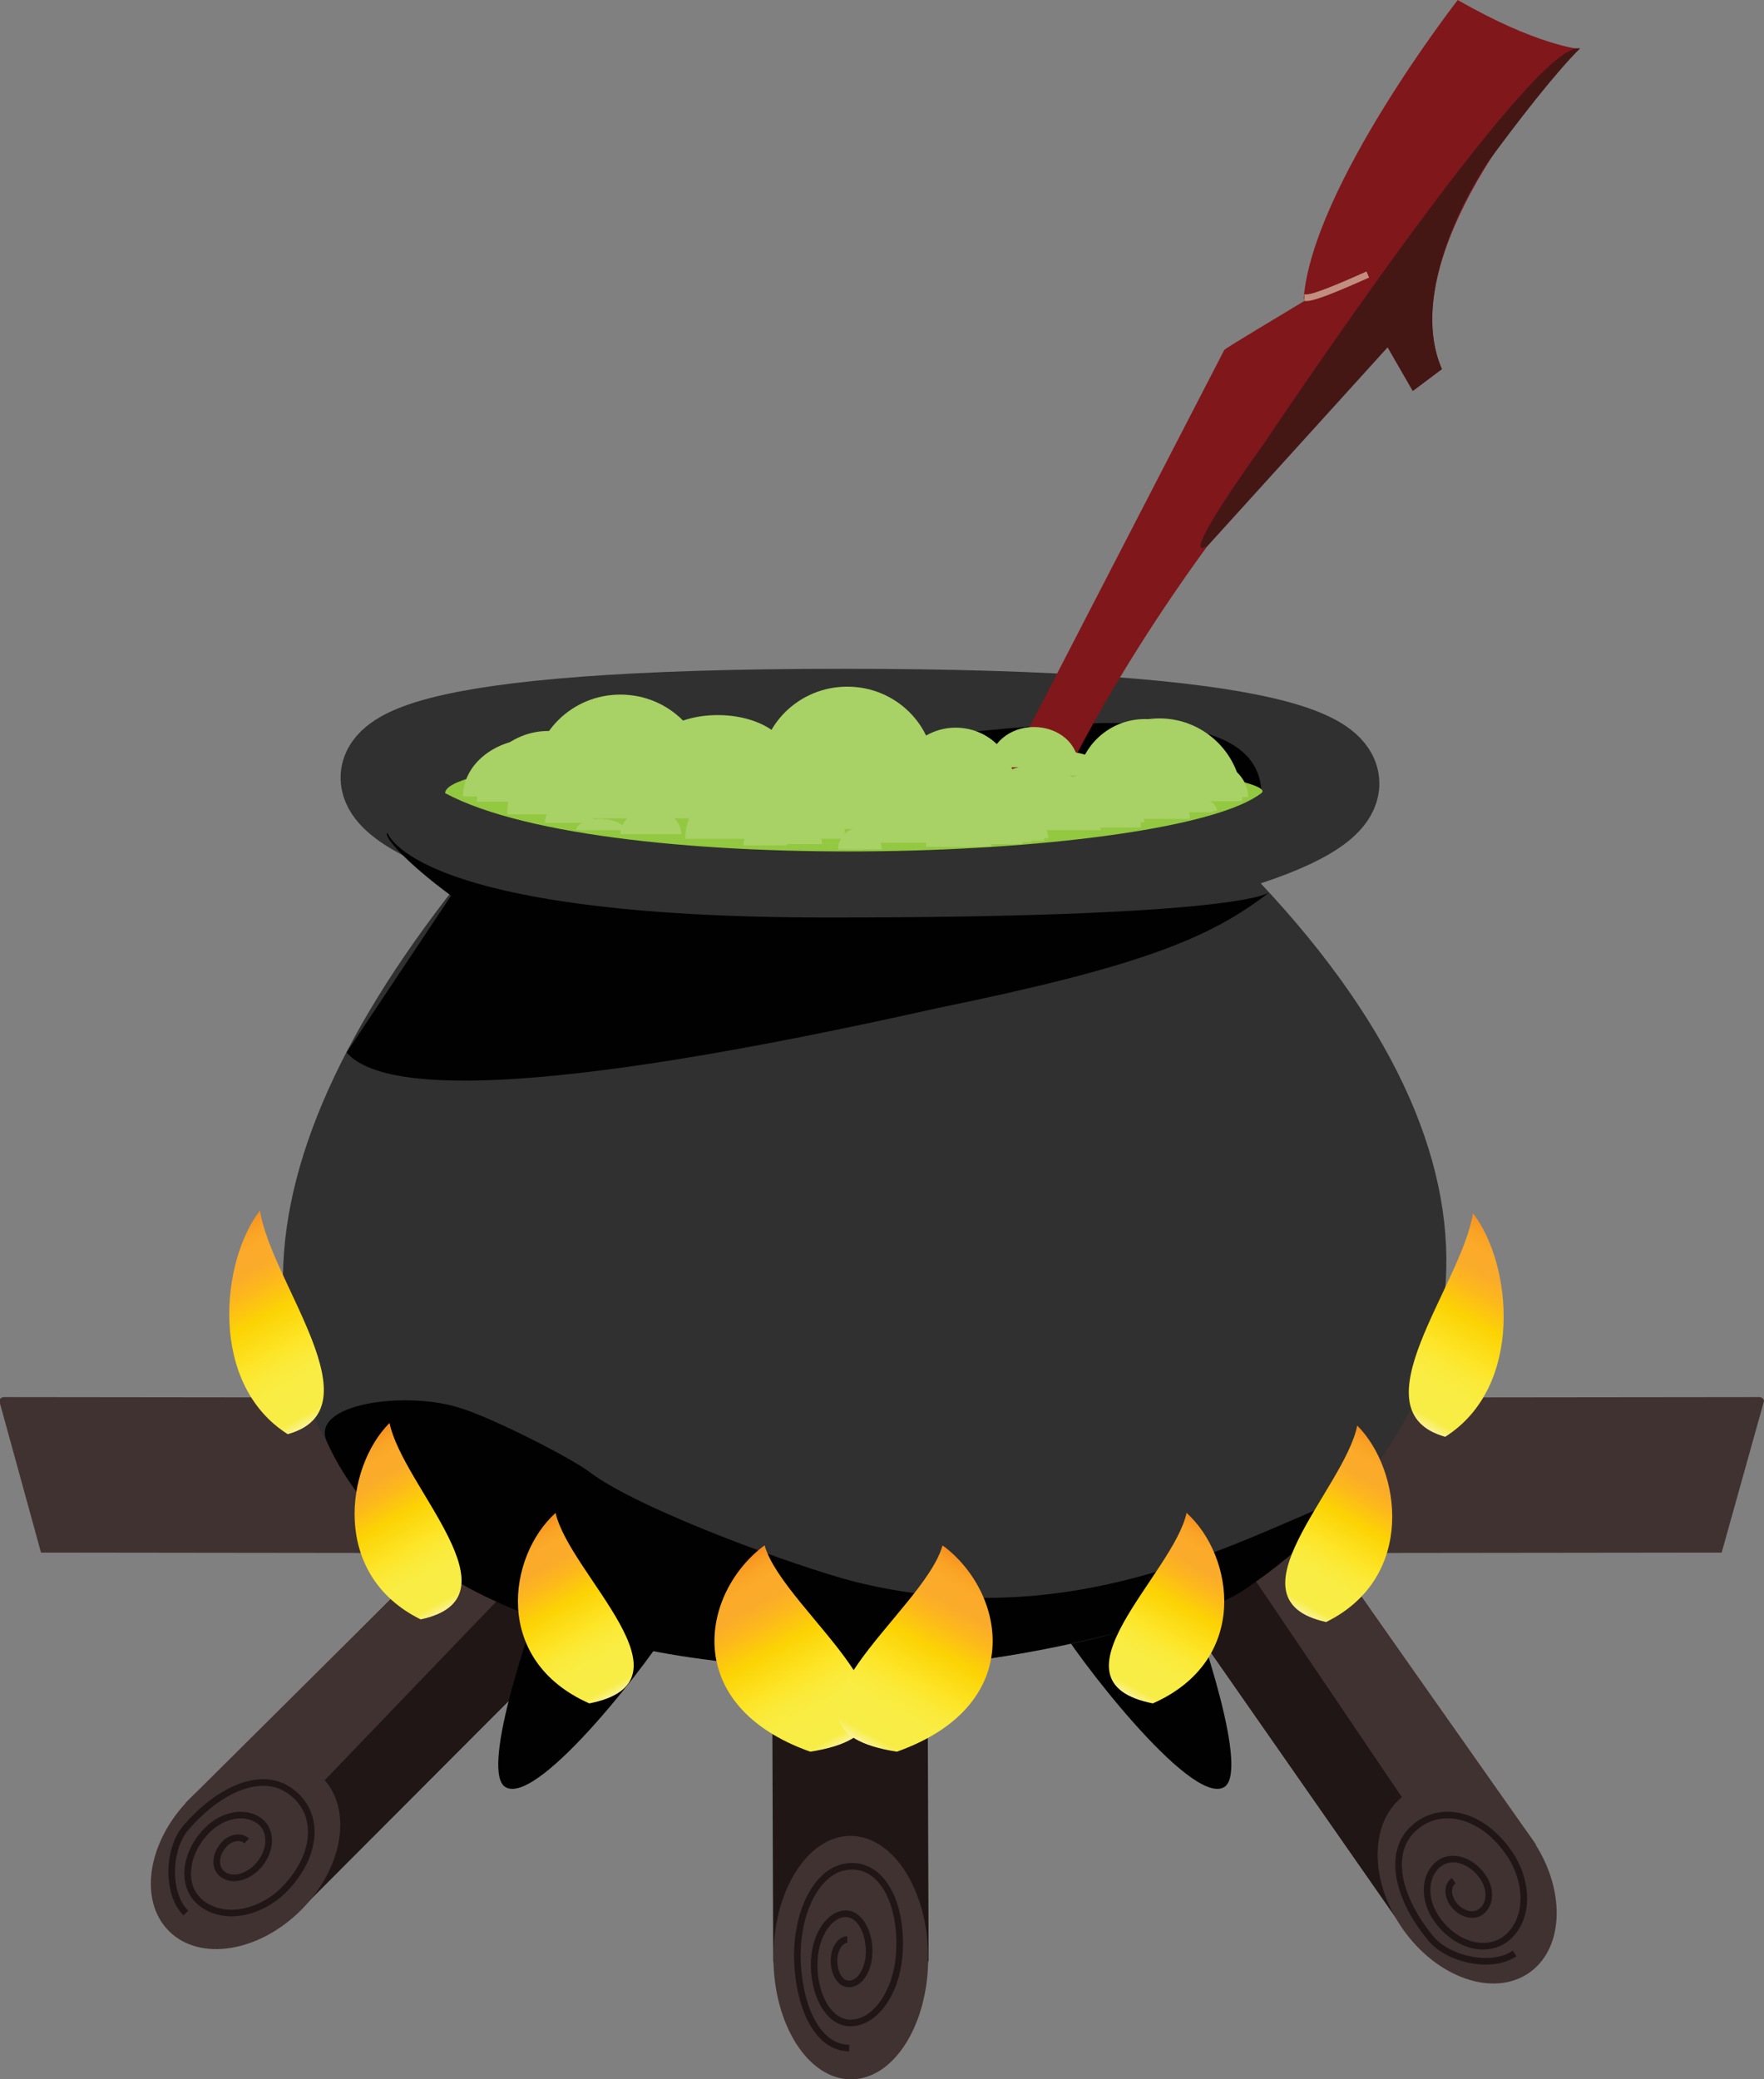<?xml version="1.0" encoding="utf-8"?>
<!-- Generator: Adobe Illustrator 19.0.0, SVG Export Plug-In . SVG Version: 6.00 Build 0)  -->
<svg version="1.1" id="cauldron" xmlns="http://www.w3.org/2000/svg" xmlns:xlink="http://www.w3.org/1999/xlink" x="0px" y="0px"
	 viewBox="0 0 266.7 314.3" style="enable-background:new 0 0 266.7 314.3;" xml:space="preserve">
<rect x="0" y="0" width="266.7" height="314.3" fill="#808080" stroke="none"/>
<style type="text/css">
	.st0{fill:#403231;}
	.st1{fill:#211616;}
	.st2{fill:none;stroke:#211616;stroke-miterlimit:10;}
	.st3{fill:#010101;}
	.st4{fill:#303030;}
	.st5{fill:none;stroke:#303030;stroke-width:14;stroke-miterlimit:10;}
	.st6{fill:#93C841;}
	.st7{fill:none;}
	.st8{fill:#80171A;}
	.st9{fill:#80171A;stroke:#C18E7F;stroke-linejoin:bevel;stroke-miterlimit:10;}
	.st10{fill:#441715;}
	.st11{fill:#A8D166;}
	.st12{fill:url(#flame_flame--545_1_);}
	.st13{fill:url(#flame_flame--615_2_);}
	.st14{fill:url(#flame_flame--800_2_);}
	.st15{fill:url(#flame_flame--400_1_);}
	.st16{fill:url(#flame_flame--700_1_);}
	.st17{fill:url(#flame_flame--500_1_);}
	.st18{fill:url(#flame_flame--300_1_);}
	.st19{fill:url(#flame_flame--900_2_);}
</style>
<g id="cauldron_x5F__x5F_firewood-logs">
	<g id="log--right">
		<path id="XMLID_22_" class="st0" d="M160.8,222.9L160.8,222.9c0-6.4,6.2-11.6,13.9-11.6l91.3-0.1c0.4,0,0.7,0.3,0.7,0.6l-6.4,22.9
			l-85.3,0.1C167.1,234.7,160.8,229.4,160.8,222.9z"/>
	</g>
	<g id="log--left">
		<path id="XMLID_21_" class="st0" d="M103.6,222.9L103.6,222.9c0-6.4-6.1-11.6-13.6-11.6l-89.4-0.1c-0.4,0-0.7,0.3-0.7,0.6
			l6.3,22.9l83.5,0.1C97.4,234.7,103.6,229.4,103.6,222.9z"/>
	</g>
	<g id="log--left-diagonal">
		<g id="log_x5F__x5F_side">
			<g id="firewood-log-2">
				<path id="XMLID_30_" class="st1" d="M90.7,226.5L90.7,226.5c-4.5-4.5-11.9-4.5-16.4,0l-45.8,45.9c-0.2,0.2-0.2,0.6,0,0.8
					L44.3,289c0.2,0.2,0.6,0.2,0.8,0l45.7-45.8C95.3,238.6,95.3,231.1,90.7,226.5z"/>
				<path id="XMLID_23_" class="st1" d="M90.7,226.5L90.7,226.5c-4.5-4.5-11.9-4.5-16.4,0l-45.8,45.9c-0.2,0.2-0.2,0.6,0,0.8
					L44.3,289c0.2,0.2,0.6,0.2,0.8,0l45.7-45.8C95.3,238.6,95.3,231.1,90.7,226.5z"/>
				
					<ellipse id="XMLID_29_" transform="matrix(-0.708 -0.706 0.706 -0.708 -134.358 504.956)" class="st0" cx="37.2" cy="280.2" rx="11.9" ry="16.4"/>
			</g>
			<path id="XMLID_25_" class="st0" d="M90.3,226.2L90.3,226.2c-4.3-4.3-11.3-4.3-15.6,0l-46.6,46.3c-0.4,0.6,9.1,9,9.1,9"/>
		</g>
		<path id="log_x5F__x5F_spiral_2_" class="st2" d="M37.3,278.3c-0.8-0.8-2.4-0.6-3.4,0.5c-1.3,1.4-1.5,3.3-0.5,4.3
			c1.3,1.3,3.7,0.9,5.4-0.8c2.1-2.1,2.4-5.1,0.8-6.7c-2.1-2-5.8-1.5-8.4,1.2c-3.2,3.3-3.8,8-1.2,10.5c3.2,3.1,9.1,2.3,13.1-1.8
			c5-5.2,5.3-11.6,0.7-14.8c-4.4-3.1-10.8-0.1-15.7,5.6c-2.7,3.1-3,9.9,0,12.9"/>
	</g>
	<g id="log--right-diagonal">
		<g id="log_x5F__x5F_side_1_">
			<g id="firewood-log-2_1_">
				<path id="XMLID_28_" class="st1" d="M178.3,222.6L178.3,222.6c-5.3,3.7-6.6,10.9-2.9,16.2l37.1,53.2c0.2,0.3,0.5,0.3,0.8,0.1
					l18.3-12.8c0.3-0.2,0.3-0.5,0.1-0.8l-37-53.1C191,220.2,183.7,218.9,178.3,222.6z"/>
				<path id="XMLID_27_" class="st1" d="M178.3,222.6L178.3,222.6c-5.3,3.7-6.6,10.9-2.9,16.2l37.1,53.2c0.2,0.3,0.5,0.3,0.8,0.1
					l18.3-12.8c0.3-0.2,0.3-0.5,0.1-0.8l-37-53.1C191,220.2,183.7,218.9,178.3,222.6z"/>
				
					<ellipse id="XMLID_26_" transform="matrix(-0.82 0.572 -0.572 -0.82 566.52 391.492)" class="st0" cx="221.7" cy="284.8" rx="11.9" ry="16.4"/>
			</g>
			<path id="XMLID_7_" class="st0" d="M178.7,222.5L178.7,222.5c5-3.5,12.2-2.4,15.7,2.6l37.8,53.7c0.3,0.6-10.5,7.3-10.5,7.3"/>
		</g>
		<path id="log_x5F__x5F_spiral_1_" class="st2" d="M219.8,284.3c-1,0.7-1,2.2-0.1,3.5c1.1,1.5,3,2.1,4.2,1.2
			c1.5-1.1,1.6-3.5,0.2-5.4c-1.7-2.4-4.6-3.3-6.5-1.9c-2.3,1.7-2.5,5.5-0.3,8.5c2.7,3.8,7.2,5.1,10.2,3c3.6-2.6,3.9-8.5,0.5-13.3
			c-4.2-5.9-10.5-7.2-14.5-3.3c-3.8,3.8-2,10.6,2.8,16.4c2.6,3.2,9.2,4.7,12.7,2.3"/>
	</g>
	<g id="log--front">
		<g id="firewood-log_1_">
			<path id="XMLID_20_" class="st1" d="M128.3,229L128.3,229c-6.4,0-11.6,5.2-11.6,11.7l0.2,55.7c0,0.3,0.3,0.6,0.6,0.6l22.3-0.1
				c0.3,0,0.6-0.3,0.6-0.6l-0.2-55.6C140.1,234.3,134.8,229,128.3,229z"/>
			
				<ellipse id="XMLID_19_" transform="matrix(-1 3.094836e-03 -3.094836e-03 -1 258.148 591.433)" class="st0" cx="128.6" cy="295.9" rx="11.7" ry="18.4"/>
		</g>
		<path id="log_x5F__x5F_spiral_3_" class="st2" d="M128.1,293.2c-1,0-1.9,1.3-2,2.9c-0.1,2.1,0.9,3.8,2.2,3.8c1.6,0.1,3-2,3.1-4.6
			c0.1-3.2-1.4-5.9-3.4-6c-2.5-0.1-4.7,3.1-4.9,7.1c-0.2,5.1,2.2,9.3,5.3,9.4c3.9,0.2,7.4-4.8,7.6-11.1c0.3-7.9-3.2-13.3-8.1-12.5
			c-4.7,0.7-8.1,7.8-7.2,16.1c0.7,6.7,3.6,11.3,7.7,11.3"/>
	</g>
</g>
<g id="cauldron-body_1_">
	<path id="leg-left_1_" class="st3" d="M84,235.4c-4.7,12.3-11.4,32.8-7.5,34.8l0,0c5.1,2.7,22.6-20.2,25.4-25.3"/>
	<path id="leg-right_1_" class="st3" d="M177.5,235.4c4.7,12.3,11.4,32.8,7.5,34.8l0,0c-5.1,2.7-22.6-20.2-25.4-25.3"/>
	<path id="XMLID_18_" class="st4" d="M72.6,129.4c-38.7,46.7-40.8,84.8,0,111.6c57,25.3,114,0,114,0c40.8-26.8,44.7-66.9,0-111.6
		C137.3,150.9,72.6,129.4,72.6,129.4"/>
	<path id="XMLID_17_" class="st5" d="M125.5,135.4c-42.9,0-127.5-27.3,2-27.3S190.4,135.4,125.5,135.4z"/>
</g>
<g id="cauldron-top-shadow_1_">
	<path id="XMLID_16_" class="st3" d="M190.7,119.4c-1.1-15.5-36.3-10-78.8-4.3l41.9,0.3C166.6,115.6,190.7,119.4,190.7,119.4z"/>
	<path id="XMLID_14_" class="st3" d="M191.9,134.9c-0.5,0.4-7.1,3.8-66.7,3.8c-63,0-66.6-12.8-66.6-12.8c-0.8,0.4,2.8,4.5,9.6,9.5
		l0,0l-15.8,23.7c5.2,6,27.3,7.2,89.3-6.7l0,0C172.5,146.1,183,141.8,191.9,134.9z"/>
	<path id="XMLID_12_" class="st3" d="M191.9,134.9L191.9,134.9L191.9,134.9z"/>
</g>
<path id="cauldron-bottom-shadow_1_" class="st3" d="M49.4,217.9c-2.5-5.7,11.6-7.6,19.7-5.2c5,1.4,17.4,7.8,20,9.8
	c7.3,5.6,31.2,14.3,40.1,16.6c34.1,8.5,59.9-7.4,75.1-13c0,0-6.5,7.8-16.3,14.3c-4,2.6-9.3,4-14,5.1c-2.1,0.8-4.6,1.2-7.1,1.8
	c-11.6,2.8-26.3,5.6-44.2,4.9c-21.4-0.9-36.1-4.5-49.4-10.9C58.8,234.3,51.9,223.6,49.4,217.9z"/>
<g id="cauldron_x5F__x5F_liquid-container_2_">
	<path id="cauldron-liquid_x5F__x5F_base_2_" class="st6" d="M190.7,119.9c2.8-2.1-27.6-6.7-61.7-6.7s-61.7,3-61.7,6.7
		C91.9,133.1,177.4,130.1,190.7,119.9z"/>
	<circle id="cauldron_x5F__x5F_liquid-control-point-4_1_" class="st7" cx="190.9" cy="119.6" r="0.5"/>
	<circle id="cauldron_x5F__x5F_liquid-control-point-1_1_" class="st7" cx="129.1" cy="112.8" r="0.5"/>
	<circle id="cauldron_x5F__x5F_liquid-control-point-3_1_" class="st7" cx="129.1" cy="128.7" r="0.5"/>
	<circle id="cauldron_x5F__x5F_liquid-control-point-2_1_" class="st7" cx="67.3" cy="119.7" r="0.5"/>
	<g id="cauldron-stick_1_">
		<path id="XMLID_11_" class="st8" d="M197.2,45.5c-3.8,2.3-11.7,7-12.1,7.4l-35.6,68.9h9.4C170.1,98,187,75.4,198.7,62.6
			c4.8-5.2,8.7-8.8,11.1-10.1c8.1-4.7,0,0,0,0s0,0,3.8,6.6l0,0c0,0,0,0,4.4-3.3c-6.7-15.5,11.4-39.5,20.8-48.4c0,0-6.4-0.5-18.4-7.4
			c0,0-21.9,28.1-23.3,45.1C197.2,45.1,197.2,45.3,197.2,45.5"/>
		<path id="XMLID_5_" class="st9" d="M197.2,45h0.3c1.4,0.1,7.9-2.9,9.3-3.5"/>
		<path id="stick-shadow_1_" class="st10" d="M238.9,7.3c0,0,0,0-0.3,0C231.1,7.1,191,67.2,191,67.2s-13.3,18.3-8.4,15.3l27.2-30
			l3.8,6.6l4.4-3.3c-5.6-12.9,6.7-30.9,6.7-30.9l-0.1,0.1C229.5,18.3,235.1,11.1,238.9,7.3z M213.4,41.5L213.4,41.5L213.4,41.5
			L213.4,41.5z"/>
	</g>
	<circle id="cauldron_x5F__x5F_stick-measure-point-right_1_" class="st7" cx="159" cy="121.7" r="0.5"/>
	<circle id="cauldron_x5F__x5F_stick-measure-point-left_1_" class="st7" cx="149.5" cy="121.8" r="0.5"/>
	<path id="bubble--partial_136_" class="st11" d="M90.8,121.8c0-5.7,4.6-10.3,10.3-10.3c5.7,0,10.3,4.6,10.3,10.3"/>
	<path id="bubble--partial_135_" class="st11" d="M162.8,119c0-5.7,4.6-10.3,10.3-10.3s10.3,4.6,10.3,10.3"/>
	<path id="bubble--partial_134_" class="st11" d="M162.8,121.1c0-6.9,5.6-12.5,12.5-12.5s12.5,5.6,12.5,12.5"/>
	<path id="bubble--partial_133_" class="st11" d="M171.2,121.1c0-4.6,3.7-8.2,8.2-8.2s8.2,3.7,8.2,8.2"/>
	<path id="bubble--partial_132_" class="st11" d="M163,122.9c0-4.6,3.7-8.2,8.2-8.2s8.2,3.7,8.2,8.2"/>
	<path id="bubble--partial_131_" class="st11" d="M175.7,120.5c0-3.1,2.9-5.6,6.5-5.6s6.5,2.5,6.5,5.6"/>
	<path id="bubble--partial_130_" class="st11" d="M146.4,125.5c0-5.4,4.5-9.8,10-9.8s10,4.4,10,9.8"/>
	<path id="bubble--partial_129_" class="st11" d="M103.6,119.1c0-3.9,3.9-7,8.7-7c4.8,0,8.7,3.2,8.7,7"/>
	<path id="bubble--partial_128_" class="st11" d="M135.6,118.8c0-4.9,4-8.8,8.9-8.8s8.9,3.9,8.9,8.8"/>
	<path id="bubble--partial_127_" class="st11" d="M114.9,116.8c0-7.2,5.9-13,13.2-13c7.3,0,13.2,5.8,13.2,13"/>
	<path id="bubble--partial_126_" class="st11" d="M114.9,116.8c0-3.6,5.9-6.5,13.2-6.5c7.3,0,13.2,2.9,13.2,6.5"/>
	<path id="bubble--partial_125_" class="st11" d="M83,123.7c0-3.6,5.9-6.5,13.2-6.5c7.3,0,13.2,2.9,13.2,6.5"/>
	<path id="bubble--partial_124_" class="st11" d="M83,123.7c0-3.6,5.9-6.5,13.2-6.5c7.3,0,13.2,2.9,13.2,6.5"/>
	<path id="bubble--partial_123_" class="st11" d="M116.9,125.3c0-7.2,5.9-13,13.2-13c7.3,0,13.2,5.8,13.2,13"/>
	<path id="bubble--partial_122_" class="st11" d="M116.9,125.3c0-7.2,5.9-13,13.2-13c7.3,0,13.2,5.8,13.2,13"/>
	<path id="bubble--partial_121_" class="st11" d="M76.7,123.1c0-7.2,5.9-13,13.2-13s13.2,5.8,13.2,13"/>
	<path id="bubble--partial_120_" class="st11" d="M76.7,123.1c0-7.2,5.9-13,13.2-13s13.2,5.8,13.2,13"/>
	<path id="bubble--partial_119_" class="st11" d="M80.6,118c0-7.2,5.9-13,13.2-13c7.3,0,13.2,5.8,13.2,13"/>
	<path id="bubble--partial_118_" class="st11" d="M86.4,117.4c0-2.9,5.9-5.2,13.2-5.2s13.2,2.3,13.2,5.2"/>
	<path id="bubble--partial_117_" class="st11" d="M97.7,114.7c0-3.6,4.8-6.6,10.8-6.6s10.8,2.9,10.8,6.6"/>
	<path id="bubble--partial_116_" class="st11" d="M132.3,127.4c0-4.6,3.8-8.3,8.4-8.3c4.6,0,8.4,3.7,8.4,8.3"/>
	<path id="bubble--partial_115_" class="st11" d="M142.6,127.3c0-3.7,3-6.6,6.7-6.6c3.7,0,6.7,3,6.7,6.6"/>
	<path id="bubble--partial_114_" class="st11" d="M153.9,117.2c0-2,3-3.6,6.7-3.6s6.7,1.6,6.7,3.6"/>
	<path id="bubble--partial_113_" class="st11" d="M153.9,117.2c0-2,3-3.6,6.7-3.6s6.7,1.6,6.7,3.6"/>
	<path id="bubble--partial_112_" class="st11" d="M149.6,115.6c0-3.1,3-5.7,6.7-5.7c3.7,0,6.7,2.5,6.7,5.7"/>
	<path id="bubble--partial_111_" class="st11" d="M70,120.4c0-4.8,4.8-8.7,10.6-8.7c5.9,0,10.6,3.9,10.6,8.7"/>
	<path id="bubble--partial_110_" class="st11" d="M133.3,120.7c0.3-5.7,5.1-10,10.9-9.7c5.7,0.3,10.2,5.1,9.9,10.7"/>
	<path id="bubble--partial_109_" class="st11" d="M112.3,121c0.2-3.9,5-6.9,10.7-6.6c5.7,0.3,10.2,3.7,10,7.6"/>
	<path id="bubble--partial_108_" class="st11" d="M140,116.3c0-2.2,1.8-3.9,4-3.9s4,1.8,4,3.9"/>
	<path id="bubble--partial_107_" class="st11" d="M111.9,115.3c0-1.6,1.3-2.9,2.9-2.9c1.6,0,2.9,1.3,2.9,2.9"/>
	<path id="bubble--partial_106_" class="st11" d="M116.3,116.7c0-1.6,1.3-2.9,2.9-2.9c1.6,0,2.9,1.3,2.9,2.9"/>
	<path id="bubble--partial_105_" class="st11" d="M109.7,117.4c0-2.6,2.1-4.7,4.7-4.7c2.6,0,4.7,2.1,4.7,4.7"/>
	<path id="bubble--partial_104_" class="st11" d="M115.1,125.1c0-5,4.1-9.1,9.2-9.1c5.1,0,9.2,4.1,9.2,9.1"/>
	<path id="bubble--partial_103_" class="st11" d="M74,119.7c0-4.6,3.8-8.3,8.4-8.3s8.4,3.7,8.4,8.3"/>
	<path id="bubble--partial_102_" class="st11" d="M72.1,121.2c0-5.9,4.9-10.7,10.8-10.7s10.8,4.8,10.8,10.7"/>
	<path id="bubble--partial_101_" class="st11" d="M103.6,126.8c0-5.5,5.4-10,12.1-10s12.1,4.5,12.1,10"/>
	<path id="bubble--partial_100_" class="st11" d="M93.7,115.7c0-3.2,3.1-5.8,7-5.8c3.9,0,7,2.6,7,5.7"/>
	<path id="bubble--partial_99_" class="st11" d="M93.8,126.1c0-2.1,2.1-3.8,4.6-3.8c2.5,0,4.6,1.7,4.6,3.8"/>
	<path id="bubble--partial_98_" class="st11" d="M103.5,116.9c0-3.3,2.1-6,4.6-6c2.5,0,4.6,2.7,4.6,6"/>
	<path id="bubble--partial_97_" class="st11" d="M121,123.8c0-1.3,2.1-2.4,4.6-2.4c2.5,0,4.6,1.1,4.6,2.4"/>
	<path id="bubble--partial_96_" class="st11" d="M141.8,120c0-1.3,2.1-2.4,4.6-2.4c2.5,0,4.6,1.1,4.6,2.4"/>
	<path id="bubble--partial_95_" class="st11" d="M141.8,120c0-1.3,2.1-2.4,4.6-2.4c2.5,0,4.6,1.1,4.6,2.4"/>
	<path id="bubble--partial_94_" class="st11" d="M174.8,122.6c0-1.3,2.1-2.4,4.6-2.4c2.5,0,4.6,1.1,4.6,2.4"/>
	<path id="bubble--partial_93_" class="st11" d="M140.7,128c0-1.3,2.1-2.4,4.6-2.4c2.5,0,4.6,1.1,4.6,2.4"/>
	<path id="bubble--partial_92_" class="st11" d="M114.3,125.7c0-1.6,1.6-2.9,3.5-2.9s3.5,1.3,3.5,2.9"/>
	<path id="bubble--partial_91_" class="st11" d="M118.3,127.6c0-1.4,1.3-2.5,3-2.5c1.7,0,3,1.1,3,2.5"/>
	<path id="bubble--partial_90_" class="st11" d="M130.8,126.3c0-1.4,1.3-2.5,3-2.5s3,1.1,3,2.5"/>
	<path id="bubble--partial_89_" class="st11" d="M151.3,126.7c0-1.7,1.6-3,3.6-3s3.6,1.3,3.6,3"/>
	<path id="bubble--partial_88_" class="st11" d="M140,128c0-2,1.6-3.7,3.5-3.7s3.5,1.6,3.5,3.7"/>
	<path id="bubble--partial_87_" class="st11" d="M159.6,121.7c0-2.6,2.1-4.7,4.7-4.7c2.6,0,4.7,2.1,4.7,4.7"/>
	<path id="bubble--partial_86_" class="st11" d="M173.9,120.6c0-1.7,1.4-3,3-3c1.7,0,3,1.3,3,3"/>
	<path id="bubble--partial_85_" class="st11" d="M177.4,122.8c0-1.7,1.4-3,3-3s3,1.3,3,3"/>
	<path id="bubble--partial_84_" class="st11" d="M174.5,123.3c0-1.1,0.9-2,2-2s2,0.9,2,2"/>
	<path id="bubble--partial_83_" class="st11" d="M166.4,124.3c0-1.8,1.5-3.3,3.3-3.3s3.3,1.5,3.3,3.3"/>
	<path id="bubble--partial_82_" class="st11" d="M161.7,125.1c0-3.1,2.4-5.6,5.4-5.6s5.4,2.5,5.4,5.6"/>
	<path id="bubble--partial_81_" class="st11" d="M169.1,123.8c0-3.1,2.4-5.6,5.4-5.6s5.4,2.5,5.4,5.6"/>
	<path id="bubble--partial_80_" class="st11" d="M157.3,124c0-1.8,1.5-3.3,3.3-3.3s3.3,1.5,3.3,3.3"/>
	<path id="bubble--partial_79_" class="st11" d="M151.3,127.1c0-1.8,1.5-3.3,3.3-3.3s3.3,1.5,3.3,3.3"/>
	<path id="bubble--partial_78_" class="st11" d="M148,127.6c0-1.2,1.5-2.1,3.3-2.1s3.3,0.9,3.3,2.1"/>
	<path id="bubble--partial_77_" class="st11" d="M126.7,128.4c0-1.8,1.5-3.3,3.3-3.3c1.8,0,3.3,1.5,3.3,3.3"/>
	<path id="bubble--partial_76_" class="st11" d="M153.9,116c0-1.8,1.5-3.3,3.3-3.3s3.3,1.5,3.3,3.3"/>
	<path id="bubble--partial_75_" class="st11" d="M150.1,116c0-1.8,1.5-3.3,3.3-3.3s3.3,1.5,3.3,3.3"/>
	<path id="bubble--partial_74_" class="st11" d="M112.4,127.8c0-1.8,1.5-3.3,3.3-3.3c1.8,0,3.3,1.5,3.3,3.3"/>
	<path id="bubble--partial_73_" class="st11" d="M77.2,121.5c0-1.8,1.5-3.3,3.3-3.3s3.3,1.5,3.3,3.3"/>
	<path id="bubble--partial_72_" class="st11" d="M82.4,124.4c0-2,1.7-3.7,3.7-3.7s3.7,1.7,3.7,3.7"/>
	<path id="bubble--partial_71_" class="st11" d="M87.1,125.5c0-0.9,1.7-1.7,3.7-1.7s3.7,0.8,3.7,1.7"/>
	<path id="bubble--partial_70_" class="st11" d="M155,117.6c0-1.8,1.5-3.3,3.3-3.3s3.3,1.5,3.3,3.3"/>
	<path id="bubble--partial_69_" class="st11" d="M124.5,119.3c0-2.2,2.5-4,5.6-4c3.1,0,5.6,1.8,5.6,4"/>
</g>
<linearGradient id="flame_flame--545_1_" gradientUnits="userSpaceOnUse" x1="125.471" y1="264.716" x2="110.057" y2="236.717">
	<stop  offset="0" style="stop-color:#FFFFFF"/>
	<stop  offset="0" style="stop-color:#FAF6B9"/>
	<stop  offset="0" style="stop-color:#FAF394"/>
	<stop  offset="5.119305e-02" style="stop-color:#F8ED46"/>
	<stop  offset="0.217" style="stop-color:#F9EC43"/>
	<stop  offset="0.312" style="stop-color:#FBE937"/>
	<stop  offset="0.364" style="stop-color:#FDE62A"/>
	<stop  offset="0.551" style="stop-color:#FCD304"/>
	<stop  offset="0.672" style="stop-color:#FDBA1A"/>
	<stop  offset="0.771" style="stop-color:#FBAB2A"/>
	<stop  offset="0.867" style="stop-color:#FBAA29"/>
	<stop  offset="0.921" style="stop-color:#FAA426"/>
	<stop  offset="0.964" style="stop-color:#F89A22"/>
	<stop  offset="1" style="stop-color:#F78D1E"/>
	<stop  offset="1" style="stop-color:#F68C1F"/>
	<stop  offset="1" style="stop-color:#F6871F"/>
	<stop  offset="1" style="stop-color:#F47E20"/>
	<stop  offset="1" style="stop-color:#F27221"/>
	<stop  offset="1" style="stop-color:#F06122"/>
	<stop  offset="1" style="stop-color:#EF5D23"/>
	<stop  offset="1" style="stop-color:#EC5C23"/>
	<stop  offset="1" style="stop-color:#E45524"/>
	<stop  offset="1" style="stop-color:#D94A26"/>
	<stop  offset="1" style="stop-color:#D24327"/>
</linearGradient>
<path id="flame_flame--545" class="st12" d="M122.5,264.8c-19.7-7-16.5-24.1-6.9-31.2C118.4,243.7,145,261.3,122.5,264.8z"/>
<linearGradient id="flame_flame--615_2_" gradientUnits="userSpaceOnUse" x1="106.804" y1="264.716" x2="91.39" y2="236.717" gradientTransform="matrix(-1 0 0 1 239.478 0)">
	<stop  offset="0" style="stop-color:#FFFFFF"/>
	<stop  offset="0" style="stop-color:#FAF6B9"/>
	<stop  offset="0" style="stop-color:#FAF394"/>
	<stop  offset="5.119305e-02" style="stop-color:#F8ED46"/>
	<stop  offset="0.217" style="stop-color:#F9EC43"/>
	<stop  offset="0.312" style="stop-color:#FBE937"/>
	<stop  offset="0.364" style="stop-color:#FDE62A"/>
	<stop  offset="0.551" style="stop-color:#FCD304"/>
	<stop  offset="0.672" style="stop-color:#FDBA1A"/>
	<stop  offset="0.771" style="stop-color:#FBAB2A"/>
	<stop  offset="0.867" style="stop-color:#FBAA29"/>
	<stop  offset="0.921" style="stop-color:#FAA426"/>
	<stop  offset="0.964" style="stop-color:#F89A22"/>
	<stop  offset="1" style="stop-color:#F78D1E"/>
	<stop  offset="1" style="stop-color:#F68C1F"/>
	<stop  offset="1" style="stop-color:#F6871F"/>
	<stop  offset="1" style="stop-color:#F47E20"/>
	<stop  offset="1" style="stop-color:#F27221"/>
	<stop  offset="1" style="stop-color:#F06122"/>
	<stop  offset="1" style="stop-color:#EF5D23"/>
	<stop  offset="1" style="stop-color:#EC5C23"/>
	<stop  offset="1" style="stop-color:#E45524"/>
	<stop  offset="1" style="stop-color:#D94A26"/>
	<stop  offset="1" style="stop-color:#D24327"/>
</linearGradient>
<path id="flame_flame--615_1_" class="st13" d="M135.6,264.8c19.7-7,16.5-24.1,6.9-31.2C139.8,243.7,113.1,261.3,135.6,264.8z"/>
<linearGradient id="flame_flame--800_2_" gradientUnits="userSpaceOnUse" x1="66.893" y1="243.678" x2="52.983" y2="218.412">
	<stop  offset="0" style="stop-color:#FFFFFF"/>
	<stop  offset="0" style="stop-color:#FAF6B9"/>
	<stop  offset="0" style="stop-color:#FAF394"/>
	<stop  offset="5.119305e-02" style="stop-color:#F8ED46"/>
	<stop  offset="0.217" style="stop-color:#F9EC43"/>
	<stop  offset="0.312" style="stop-color:#FBE937"/>
	<stop  offset="0.364" style="stop-color:#FDE62A"/>
	<stop  offset="0.551" style="stop-color:#FCD304"/>
	<stop  offset="0.672" style="stop-color:#FDBA1A"/>
	<stop  offset="0.771" style="stop-color:#FBAB2A"/>
	<stop  offset="0.867" style="stop-color:#FBAA29"/>
	<stop  offset="0.921" style="stop-color:#FAA426"/>
	<stop  offset="0.964" style="stop-color:#F89A22"/>
	<stop  offset="1" style="stop-color:#F78D1E"/>
	<stop  offset="1" style="stop-color:#F68C1F"/>
	<stop  offset="1" style="stop-color:#F6871F"/>
	<stop  offset="1" style="stop-color:#F47E20"/>
	<stop  offset="1" style="stop-color:#F27221"/>
	<stop  offset="1" style="stop-color:#F06122"/>
	<stop  offset="1" style="stop-color:#EF5D23"/>
	<stop  offset="1" style="stop-color:#EC5C23"/>
	<stop  offset="1" style="stop-color:#E45524"/>
	<stop  offset="1" style="stop-color:#D94A26"/>
	<stop  offset="1" style="stop-color:#D24327"/>
</linearGradient>
<path id="flame_flame--800_1_" class="st14" d="M63.6,244.8c-13.6-6.7-11.4-23-4.7-29.7C60.8,224.7,79.1,241.5,63.6,244.8z"/>
<linearGradient id="flame_flame--400_1_" gradientUnits="userSpaceOnUse" x1="-73.773" y1="244.011" x2="-87.684" y2="218.745" gradientTransform="matrix(-1 0 0 1 123.459 0)">
	<stop  offset="0" style="stop-color:#FFFFFF"/>
	<stop  offset="0" style="stop-color:#FAF6B9"/>
	<stop  offset="0" style="stop-color:#FAF394"/>
	<stop  offset="5.119305e-02" style="stop-color:#F8ED46"/>
	<stop  offset="0.217" style="stop-color:#F9EC43"/>
	<stop  offset="0.312" style="stop-color:#FBE937"/>
	<stop  offset="0.364" style="stop-color:#FDE62A"/>
	<stop  offset="0.551" style="stop-color:#FCD304"/>
	<stop  offset="0.672" style="stop-color:#FDBA1A"/>
	<stop  offset="0.771" style="stop-color:#FBAB2A"/>
	<stop  offset="0.867" style="stop-color:#FBAA29"/>
	<stop  offset="0.921" style="stop-color:#FAA426"/>
	<stop  offset="0.964" style="stop-color:#F89A22"/>
	<stop  offset="1" style="stop-color:#F78D1E"/>
	<stop  offset="1" style="stop-color:#F68C1F"/>
	<stop  offset="1" style="stop-color:#F6871F"/>
	<stop  offset="1" style="stop-color:#F47E20"/>
	<stop  offset="1" style="stop-color:#F27221"/>
	<stop  offset="1" style="stop-color:#F06122"/>
	<stop  offset="1" style="stop-color:#EF5D23"/>
	<stop  offset="1" style="stop-color:#EC5C23"/>
	<stop  offset="1" style="stop-color:#E45524"/>
	<stop  offset="1" style="stop-color:#D94A26"/>
	<stop  offset="1" style="stop-color:#D24327"/>
</linearGradient>
<path id="flame_flame--400" class="st15" d="M200.5,245.2c13.6-6.7,11.4-23,4.7-29.7C203.3,225.1,185,241.8,200.5,245.2z"/>
<linearGradient id="flame_flame--700_1_" gradientUnits="userSpaceOnUse" x1="92.01" y1="256.751" x2="78.278" y2="231.807">
	<stop  offset="0" style="stop-color:#FFFFFF"/>
	<stop  offset="0" style="stop-color:#FAF6B9"/>
	<stop  offset="0" style="stop-color:#FAF394"/>
	<stop  offset="5.119305e-02" style="stop-color:#F8ED46"/>
	<stop  offset="0.217" style="stop-color:#F9EC43"/>
	<stop  offset="0.312" style="stop-color:#FBE937"/>
	<stop  offset="0.364" style="stop-color:#FDE62A"/>
	<stop  offset="0.551" style="stop-color:#FCD304"/>
	<stop  offset="0.672" style="stop-color:#FDBA1A"/>
	<stop  offset="0.771" style="stop-color:#FBAB2A"/>
	<stop  offset="0.867" style="stop-color:#FBAA29"/>
	<stop  offset="0.921" style="stop-color:#FAA426"/>
	<stop  offset="0.964" style="stop-color:#F89A22"/>
	<stop  offset="1" style="stop-color:#F78D1E"/>
	<stop  offset="1" style="stop-color:#F68C1F"/>
	<stop  offset="1" style="stop-color:#F6871F"/>
	<stop  offset="1" style="stop-color:#F47E20"/>
	<stop  offset="1" style="stop-color:#F27221"/>
	<stop  offset="1" style="stop-color:#F06122"/>
	<stop  offset="1" style="stop-color:#EF5D23"/>
	<stop  offset="1" style="stop-color:#EC5C23"/>
	<stop  offset="1" style="stop-color:#E45524"/>
	<stop  offset="1" style="stop-color:#D94A26"/>
	<stop  offset="1" style="stop-color:#D24327"/>
</linearGradient>
<path id="flame_flame--700" class="st16" d="M89.1,257.5c-14.7-6.5-12.3-22.3-5.1-28.8C86.1,238,105.9,254.2,89.1,257.5z"/>
<linearGradient id="flame_flame--500_1_" gradientUnits="userSpaceOnUse" x1="2.677" y1="256.751" x2="-11.055" y2="231.807" gradientTransform="matrix(-1 0 0 1 174.145 0)">
	<stop  offset="0" style="stop-color:#FFFFFF"/>
	<stop  offset="0" style="stop-color:#FAF6B9"/>
	<stop  offset="0" style="stop-color:#FAF394"/>
	<stop  offset="5.119305e-02" style="stop-color:#F8ED46"/>
	<stop  offset="0.217" style="stop-color:#F9EC43"/>
	<stop  offset="0.312" style="stop-color:#FBE937"/>
	<stop  offset="0.364" style="stop-color:#FDE62A"/>
	<stop  offset="0.551" style="stop-color:#FCD304"/>
	<stop  offset="0.672" style="stop-color:#FDBA1A"/>
	<stop  offset="0.771" style="stop-color:#FBAB2A"/>
	<stop  offset="0.867" style="stop-color:#FBAA29"/>
	<stop  offset="0.921" style="stop-color:#FAA426"/>
	<stop  offset="0.964" style="stop-color:#F89A22"/>
	<stop  offset="1" style="stop-color:#F78D1E"/>
	<stop  offset="1" style="stop-color:#F68C1F"/>
	<stop  offset="1" style="stop-color:#F6871F"/>
	<stop  offset="1" style="stop-color:#F47E20"/>
	<stop  offset="1" style="stop-color:#F27221"/>
	<stop  offset="1" style="stop-color:#F06122"/>
	<stop  offset="1" style="stop-color:#EF5D23"/>
	<stop  offset="1" style="stop-color:#EC5C23"/>
	<stop  offset="1" style="stop-color:#E45524"/>
	<stop  offset="1" style="stop-color:#D94A26"/>
	<stop  offset="1" style="stop-color:#D24327"/>
</linearGradient>
<path id="flame_flame--500" class="st17" d="M174.3,257.5c14.7-6.5,12.3-22.3,5.1-28.8C177.4,238,157.6,254.2,174.3,257.5z"/>
<linearGradient id="flame_flame--300_1_" gradientUnits="userSpaceOnUse" x1="48.235" y1="214.56" x2="32.82" y2="186.561">
	<stop  offset="0" style="stop-color:#FFFFFF"/>
	<stop  offset="0" style="stop-color:#FAF6B9"/>
	<stop  offset="0" style="stop-color:#FAF394"/>
	<stop  offset="5.119305e-02" style="stop-color:#F8ED46"/>
	<stop  offset="0.217" style="stop-color:#F9EC43"/>
	<stop  offset="0.312" style="stop-color:#FBE937"/>
	<stop  offset="0.364" style="stop-color:#FDE62A"/>
	<stop  offset="0.551" style="stop-color:#FCD304"/>
	<stop  offset="0.672" style="stop-color:#FDBA1A"/>
	<stop  offset="0.771" style="stop-color:#FBAB2A"/>
	<stop  offset="0.867" style="stop-color:#FBAA29"/>
	<stop  offset="0.921" style="stop-color:#FAA426"/>
	<stop  offset="0.964" style="stop-color:#F89A22"/>
	<stop  offset="1" style="stop-color:#F78D1E"/>
	<stop  offset="1" style="stop-color:#F68C1F"/>
	<stop  offset="1" style="stop-color:#F6871F"/>
	<stop  offset="1" style="stop-color:#F47E20"/>
	<stop  offset="1" style="stop-color:#F27221"/>
	<stop  offset="1" style="stop-color:#F06122"/>
	<stop  offset="1" style="stop-color:#EF5D23"/>
	<stop  offset="1" style="stop-color:#EC5C23"/>
	<stop  offset="1" style="stop-color:#E45524"/>
	<stop  offset="1" style="stop-color:#D94A26"/>
	<stop  offset="1" style="stop-color:#D24327"/>
</linearGradient>
<path id="flame_flame--300" class="st18" d="M43.5,216.8c-12-7.6-10.1-26.2-4.2-33.8C41,193.9,57.2,213,43.5,216.8z"/>
<linearGradient id="flame_flame--900_2_" gradientUnits="userSpaceOnUse" x1="-124.098" y1="214.893" x2="-139.513" y2="186.895" gradientTransform="matrix(-1 0 0 1 89.648 0)">
	<stop  offset="0" style="stop-color:#FFFFFF"/>
	<stop  offset="0" style="stop-color:#FAF6B9"/>
	<stop  offset="0" style="stop-color:#FAF394"/>
	<stop  offset="5.119305e-02" style="stop-color:#F8ED46"/>
	<stop  offset="0.217" style="stop-color:#F9EC43"/>
	<stop  offset="0.312" style="stop-color:#FBE937"/>
	<stop  offset="0.364" style="stop-color:#FDE62A"/>
	<stop  offset="0.551" style="stop-color:#FCD304"/>
	<stop  offset="0.672" style="stop-color:#FDBA1A"/>
	<stop  offset="0.771" style="stop-color:#FBAB2A"/>
	<stop  offset="0.867" style="stop-color:#FBAA29"/>
	<stop  offset="0.921" style="stop-color:#FAA426"/>
	<stop  offset="0.964" style="stop-color:#F89A22"/>
	<stop  offset="1" style="stop-color:#F78D1E"/>
	<stop  offset="1" style="stop-color:#F68C1F"/>
	<stop  offset="1" style="stop-color:#F6871F"/>
	<stop  offset="1" style="stop-color:#F47E20"/>
	<stop  offset="1" style="stop-color:#F27221"/>
	<stop  offset="1" style="stop-color:#F06122"/>
	<stop  offset="1" style="stop-color:#EF5D23"/>
	<stop  offset="1" style="stop-color:#EC5C23"/>
	<stop  offset="1" style="stop-color:#E45524"/>
	<stop  offset="1" style="stop-color:#D94A26"/>
	<stop  offset="1" style="stop-color:#D24327"/>
</linearGradient>
<path id="flame_flame--900_1_" class="st19" d="M218.5,217.2c12-7.6,10.1-26.2,4.2-33.8C221,194.3,204.7,213.3,218.5,217.2z"/>
</svg>
